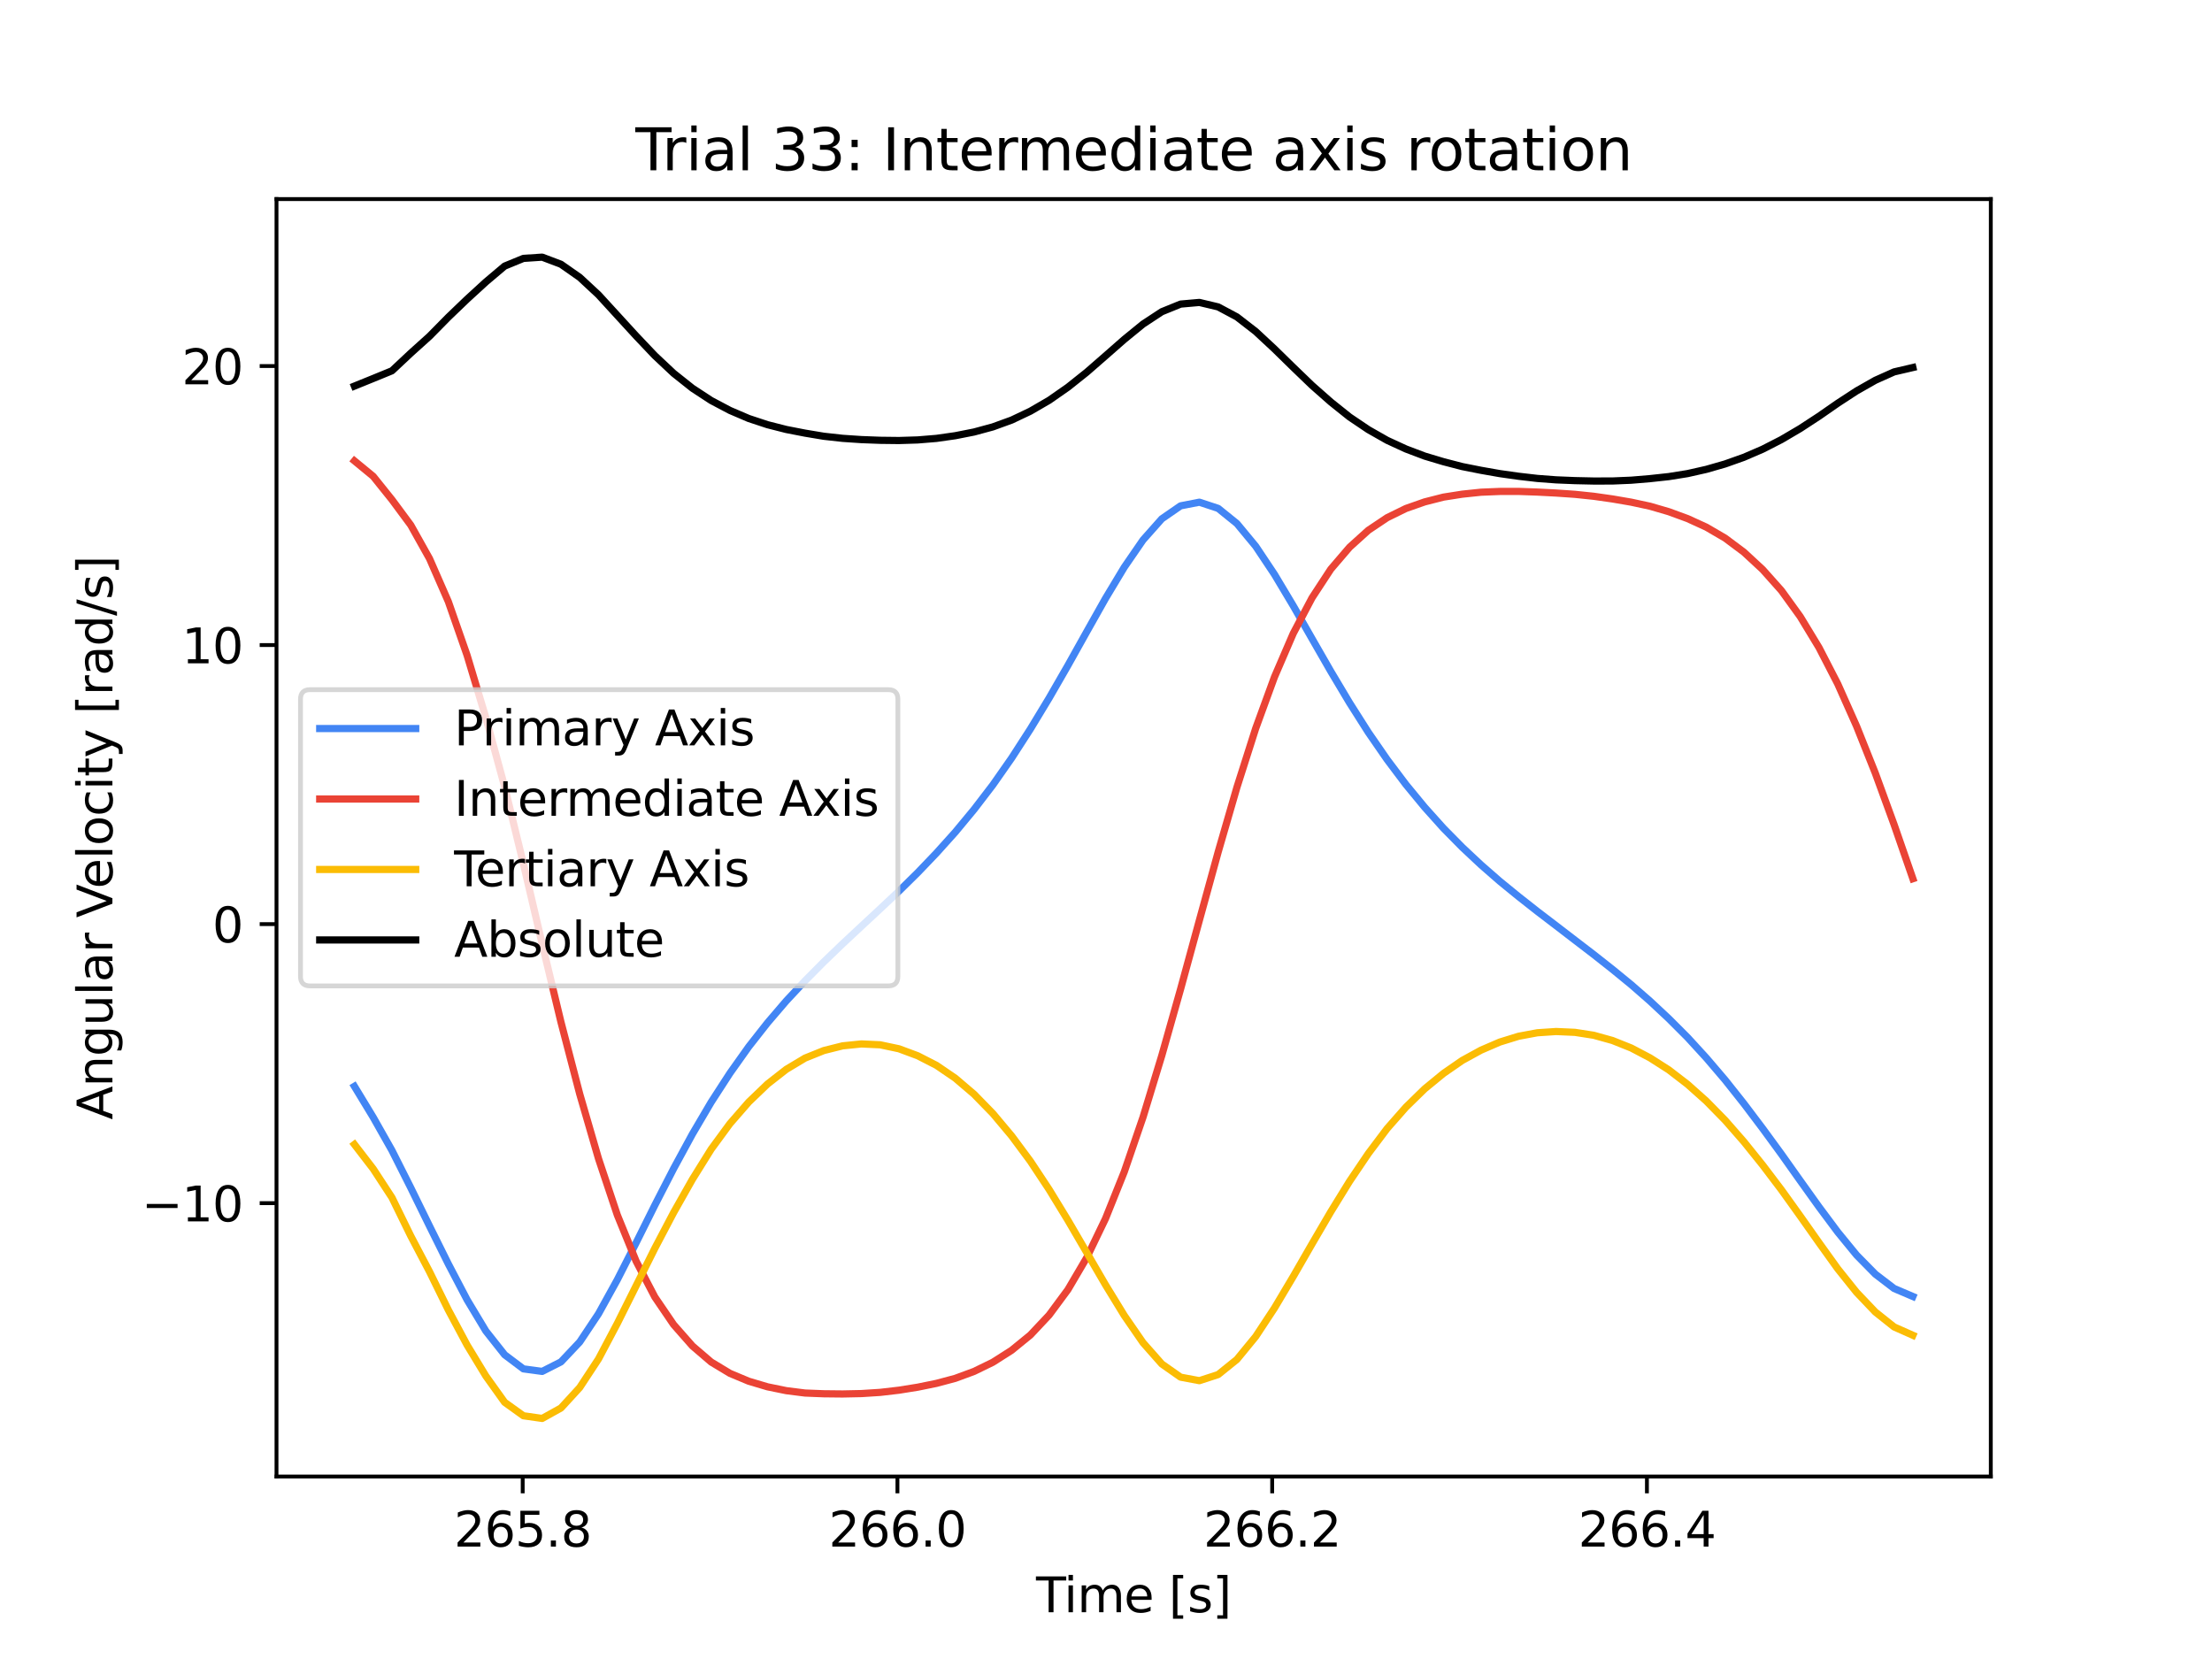 <?xml version="1.0" encoding="utf-8" standalone="no"?>
<!DOCTYPE svg PUBLIC "-//W3C//DTD SVG 1.1//EN"
  "http://www.w3.org/Graphics/SVG/1.1/DTD/svg11.dtd">
<svg xmlns:xlink="http://www.w3.org/1999/xlink" width="460.8pt" height="345.6pt" viewBox="0 0 460.8 345.6" xmlns="http://www.w3.org/2000/svg" version="1.1">
 <defs>
  <style type="text/css">*{stroke-linejoin: round; stroke-linecap: butt}</style>
 </defs>
 <g id="figure_1">
  <g id="patch_1">
   <path d="M 0 345.6 
L 460.8 345.6 
L 460.8 0 
L 0 0 
z
" style="fill: #ffffff"/>
  </g>
  <g id="axes_1">
   <g id="patch_2">
    <path d="M 57.6 307.584 
L 414.72 307.584 
L 414.72 41.472 
L 57.6 41.472 
z
" style="fill: #ffffff"/>
   </g>
   <g id="matplotlib.axis_1">
    <g id="xtick_1">
     <g id="line2d_1">
      <defs>
       <path id="m1a821080ef" d="M 0 0 
L 0 3.5 
" style="stroke: #000000; stroke-width: 0.8"/>
      </defs>
      <g>
       <use xlink:href="#m1a821080ef" x="108.886" y="307.584" style="stroke: #000000; stroke-width: 0.8"/>
      </g>
     </g>
     <g id="text_1">
      <!-- 265.8 -->
      <g transform="translate(94.572 322.182) scale(0.1 -0.1)">
       <defs>
        <path id="DejaVuSans-32" d="M 1228 531 
L 3431 531 
L 3431 0 
L 469 0 
L 469 531 
Q 828 903 1448 1529 
Q 2069 2156 2228 2338 
Q 2531 2678 2651 2914 
Q 2772 3150 2772 3378 
Q 2772 3750 2511 3984 
Q 2250 4219 1831 4219 
Q 1534 4219 1204 4116 
Q 875 4013 500 3803 
L 500 4441 
Q 881 4594 1212 4672 
Q 1544 4750 1819 4750 
Q 2544 4750 2975 4387 
Q 3406 4025 3406 3419 
Q 3406 3131 3298 2873 
Q 3191 2616 2906 2266 
Q 2828 2175 2409 1742 
Q 1991 1309 1228 531 
z
" transform="scale(0.016)"/>
        <path id="DejaVuSans-36" d="M 2113 2584 
Q 1688 2584 1439 2293 
Q 1191 2003 1191 1497 
Q 1191 994 1439 701 
Q 1688 409 2113 409 
Q 2538 409 2786 701 
Q 3034 994 3034 1497 
Q 3034 2003 2786 2293 
Q 2538 2584 2113 2584 
z
M 3366 4563 
L 3366 3988 
Q 3128 4100 2886 4159 
Q 2644 4219 2406 4219 
Q 1781 4219 1451 3797 
Q 1122 3375 1075 2522 
Q 1259 2794 1537 2939 
Q 1816 3084 2150 3084 
Q 2853 3084 3261 2657 
Q 3669 2231 3669 1497 
Q 3669 778 3244 343 
Q 2819 -91 2113 -91 
Q 1303 -91 875 529 
Q 447 1150 447 2328 
Q 447 3434 972 4092 
Q 1497 4750 2381 4750 
Q 2619 4750 2861 4703 
Q 3103 4656 3366 4563 
z
" transform="scale(0.016)"/>
        <path id="DejaVuSans-35" d="M 691 4666 
L 3169 4666 
L 3169 4134 
L 1269 4134 
L 1269 2991 
Q 1406 3038 1543 3061 
Q 1681 3084 1819 3084 
Q 2600 3084 3056 2656 
Q 3513 2228 3513 1497 
Q 3513 744 3044 326 
Q 2575 -91 1722 -91 
Q 1428 -91 1123 -41 
Q 819 9 494 109 
L 494 744 
Q 775 591 1075 516 
Q 1375 441 1709 441 
Q 2250 441 2565 725 
Q 2881 1009 2881 1497 
Q 2881 1984 2565 2268 
Q 2250 2553 1709 2553 
Q 1456 2553 1204 2497 
Q 953 2441 691 2322 
L 691 4666 
z
" transform="scale(0.016)"/>
        <path id="DejaVuSans-2e" d="M 684 794 
L 1344 794 
L 1344 0 
L 684 0 
L 684 794 
z
" transform="scale(0.016)"/>
        <path id="DejaVuSans-38" d="M 2034 2216 
Q 1584 2216 1326 1975 
Q 1069 1734 1069 1313 
Q 1069 891 1326 650 
Q 1584 409 2034 409 
Q 2484 409 2743 651 
Q 3003 894 3003 1313 
Q 3003 1734 2745 1975 
Q 2488 2216 2034 2216 
z
M 1403 2484 
Q 997 2584 770 2862 
Q 544 3141 544 3541 
Q 544 4100 942 4425 
Q 1341 4750 2034 4750 
Q 2731 4750 3128 4425 
Q 3525 4100 3525 3541 
Q 3525 3141 3298 2862 
Q 3072 2584 2669 2484 
Q 3125 2378 3379 2068 
Q 3634 1759 3634 1313 
Q 3634 634 3220 271 
Q 2806 -91 2034 -91 
Q 1263 -91 848 271 
Q 434 634 434 1313 
Q 434 1759 690 2068 
Q 947 2378 1403 2484 
z
M 1172 3481 
Q 1172 3119 1398 2916 
Q 1625 2713 2034 2713 
Q 2441 2713 2670 2916 
Q 2900 3119 2900 3481 
Q 2900 3844 2670 4047 
Q 2441 4250 2034 4250 
Q 1625 4250 1398 4047 
Q 1172 3844 1172 3481 
z
" transform="scale(0.016)"/>
       </defs>
       <use xlink:href="#DejaVuSans-32"/>
       <use xlink:href="#DejaVuSans-36" x="63.623"/>
       <use xlink:href="#DejaVuSans-35" x="127.246"/>
       <use xlink:href="#DejaVuSans-2e" x="190.869"/>
       <use xlink:href="#DejaVuSans-38" x="222.656"/>
      </g>
     </g>
    </g>
    <g id="xtick_2">
     <g id="line2d_2">
      <g>
       <use xlink:href="#m1a821080ef" x="186.952" y="307.584" style="stroke: #000000; stroke-width: 0.8"/>
      </g>
     </g>
     <g id="text_2">
      <!-- 266.0 -->
      <g transform="translate(172.638 322.182) scale(0.1 -0.1)">
       <defs>
        <path id="DejaVuSans-30" d="M 2034 4250 
Q 1547 4250 1301 3770 
Q 1056 3291 1056 2328 
Q 1056 1369 1301 889 
Q 1547 409 2034 409 
Q 2525 409 2770 889 
Q 3016 1369 3016 2328 
Q 3016 3291 2770 3770 
Q 2525 4250 2034 4250 
z
M 2034 4750 
Q 2819 4750 3233 4129 
Q 3647 3509 3647 2328 
Q 3647 1150 3233 529 
Q 2819 -91 2034 -91 
Q 1250 -91 836 529 
Q 422 1150 422 2328 
Q 422 3509 836 4129 
Q 1250 4750 2034 4750 
z
" transform="scale(0.016)"/>
       </defs>
       <use xlink:href="#DejaVuSans-32"/>
       <use xlink:href="#DejaVuSans-36" x="63.623"/>
       <use xlink:href="#DejaVuSans-36" x="127.246"/>
       <use xlink:href="#DejaVuSans-2e" x="190.869"/>
       <use xlink:href="#DejaVuSans-30" x="222.656"/>
      </g>
     </g>
    </g>
    <g id="xtick_3">
     <g id="line2d_3">
      <g>
       <use xlink:href="#m1a821080ef" x="265.018" y="307.584" style="stroke: #000000; stroke-width: 0.8"/>
      </g>
     </g>
     <g id="text_3">
      <!-- 266.2 -->
      <g transform="translate(250.704 322.182) scale(0.1 -0.1)">
       <use xlink:href="#DejaVuSans-32"/>
       <use xlink:href="#DejaVuSans-36" x="63.623"/>
       <use xlink:href="#DejaVuSans-36" x="127.246"/>
       <use xlink:href="#DejaVuSans-2e" x="190.869"/>
       <use xlink:href="#DejaVuSans-32" x="222.656"/>
      </g>
     </g>
    </g>
    <g id="xtick_4">
     <g id="line2d_4">
      <g>
       <use xlink:href="#m1a821080ef" x="343.084" y="307.584" style="stroke: #000000; stroke-width: 0.8"/>
      </g>
     </g>
     <g id="text_4">
      <!-- 266.4 -->
      <g transform="translate(328.77 322.182) scale(0.1 -0.1)">
       <defs>
        <path id="DejaVuSans-34" d="M 2419 4116 
L 825 1625 
L 2419 1625 
L 2419 4116 
z
M 2253 4666 
L 3047 4666 
L 3047 1625 
L 3713 1625 
L 3713 1100 
L 3047 1100 
L 3047 0 
L 2419 0 
L 2419 1100 
L 313 1100 
L 313 1709 
L 2253 4666 
z
" transform="scale(0.016)"/>
       </defs>
       <use xlink:href="#DejaVuSans-32"/>
       <use xlink:href="#DejaVuSans-36" x="63.623"/>
       <use xlink:href="#DejaVuSans-36" x="127.246"/>
       <use xlink:href="#DejaVuSans-2e" x="190.869"/>
       <use xlink:href="#DejaVuSans-34" x="222.656"/>
      </g>
     </g>
    </g>
    <g id="text_5">
     <!-- Time [s] -->
     <g transform="translate(215.831 335.861) scale(0.1 -0.1)">
      <defs>
       <path id="DejaVuSans-54" d="M -19 4666 
L 3928 4666 
L 3928 4134 
L 2272 4134 
L 2272 0 
L 1638 0 
L 1638 4134 
L -19 4134 
L -19 4666 
z
" transform="scale(0.016)"/>
       <path id="DejaVuSans-69" d="M 603 3500 
L 1178 3500 
L 1178 0 
L 603 0 
L 603 3500 
z
M 603 4863 
L 1178 4863 
L 1178 4134 
L 603 4134 
L 603 4863 
z
" transform="scale(0.016)"/>
       <path id="DejaVuSans-6d" d="M 3328 2828 
Q 3544 3216 3844 3400 
Q 4144 3584 4550 3584 
Q 5097 3584 5394 3201 
Q 5691 2819 5691 2113 
L 5691 0 
L 5113 0 
L 5113 2094 
Q 5113 2597 4934 2840 
Q 4756 3084 4391 3084 
Q 3944 3084 3684 2787 
Q 3425 2491 3425 1978 
L 3425 0 
L 2847 0 
L 2847 2094 
Q 2847 2600 2669 2842 
Q 2491 3084 2119 3084 
Q 1678 3084 1418 2786 
Q 1159 2488 1159 1978 
L 1159 0 
L 581 0 
L 581 3500 
L 1159 3500 
L 1159 2956 
Q 1356 3278 1631 3431 
Q 1906 3584 2284 3584 
Q 2666 3584 2933 3390 
Q 3200 3197 3328 2828 
z
" transform="scale(0.016)"/>
       <path id="DejaVuSans-65" d="M 3597 1894 
L 3597 1613 
L 953 1613 
Q 991 1019 1311 708 
Q 1631 397 2203 397 
Q 2534 397 2845 478 
Q 3156 559 3463 722 
L 3463 178 
Q 3153 47 2828 -22 
Q 2503 -91 2169 -91 
Q 1331 -91 842 396 
Q 353 884 353 1716 
Q 353 2575 817 3079 
Q 1281 3584 2069 3584 
Q 2775 3584 3186 3129 
Q 3597 2675 3597 1894 
z
M 3022 2063 
Q 3016 2534 2758 2815 
Q 2500 3097 2075 3097 
Q 1594 3097 1305 2825 
Q 1016 2553 972 2059 
L 3022 2063 
z
" transform="scale(0.016)"/>
       <path id="DejaVuSans-20" transform="scale(0.016)"/>
       <path id="DejaVuSans-5b" d="M 550 4863 
L 1875 4863 
L 1875 4416 
L 1125 4416 
L 1125 -397 
L 1875 -397 
L 1875 -844 
L 550 -844 
L 550 4863 
z
" transform="scale(0.016)"/>
       <path id="DejaVuSans-73" d="M 2834 3397 
L 2834 2853 
Q 2591 2978 2328 3040 
Q 2066 3103 1784 3103 
Q 1356 3103 1142 2972 
Q 928 2841 928 2578 
Q 928 2378 1081 2264 
Q 1234 2150 1697 2047 
L 1894 2003 
Q 2506 1872 2764 1633 
Q 3022 1394 3022 966 
Q 3022 478 2636 193 
Q 2250 -91 1575 -91 
Q 1294 -91 989 -36 
Q 684 19 347 128 
L 347 722 
Q 666 556 975 473 
Q 1284 391 1588 391 
Q 1994 391 2212 530 
Q 2431 669 2431 922 
Q 2431 1156 2273 1281 
Q 2116 1406 1581 1522 
L 1381 1569 
Q 847 1681 609 1914 
Q 372 2147 372 2553 
Q 372 3047 722 3315 
Q 1072 3584 1716 3584 
Q 2034 3584 2315 3537 
Q 2597 3491 2834 3397 
z
" transform="scale(0.016)"/>
       <path id="DejaVuSans-5d" d="M 1947 4863 
L 1947 -844 
L 622 -844 
L 622 -397 
L 1369 -397 
L 1369 4416 
L 622 4416 
L 622 4863 
L 1947 4863 
z
" transform="scale(0.016)"/>
      </defs>
      <use xlink:href="#DejaVuSans-54"/>
      <use xlink:href="#DejaVuSans-69" x="57.959"/>
      <use xlink:href="#DejaVuSans-6d" x="85.742"/>
      <use xlink:href="#DejaVuSans-65" x="183.154"/>
      <use xlink:href="#DejaVuSans-20" x="244.678"/>
      <use xlink:href="#DejaVuSans-5b" x="276.465"/>
      <use xlink:href="#DejaVuSans-73" x="315.479"/>
      <use xlink:href="#DejaVuSans-5d" x="367.578"/>
     </g>
    </g>
   </g>
   <g id="matplotlib.axis_2">
    <g id="ytick_1">
     <g id="line2d_5">
      <defs>
       <path id="m3a9fde9c0a" d="M 0 0 
L -3.5 0 
" style="stroke: #000000; stroke-width: 0.8"/>
      </defs>
      <g>
       <use xlink:href="#m3a9fde9c0a" x="57.6" y="250.638" style="stroke: #000000; stroke-width: 0.8"/>
      </g>
     </g>
     <g id="text_6">
      <!-- −10 -->
      <g transform="translate(29.495 254.437) scale(0.1 -0.1)">
       <defs>
        <path id="DejaVuSans-2212" d="M 678 2272 
L 4684 2272 
L 4684 1741 
L 678 1741 
L 678 2272 
z
" transform="scale(0.016)"/>
        <path id="DejaVuSans-31" d="M 794 531 
L 1825 531 
L 1825 4091 
L 703 3866 
L 703 4441 
L 1819 4666 
L 2450 4666 
L 2450 531 
L 3481 531 
L 3481 0 
L 794 0 
L 794 531 
z
" transform="scale(0.016)"/>
       </defs>
       <use xlink:href="#DejaVuSans-2212"/>
       <use xlink:href="#DejaVuSans-31" x="83.789"/>
       <use xlink:href="#DejaVuSans-30" x="147.412"/>
      </g>
     </g>
    </g>
    <g id="ytick_2">
     <g id="line2d_6">
      <g>
       <use xlink:href="#m3a9fde9c0a" x="57.6" y="192.509" style="stroke: #000000; stroke-width: 0.8"/>
      </g>
     </g>
     <g id="text_7">
      <!-- 0 -->
      <g transform="translate(44.237 196.308) scale(0.1 -0.1)">
       <use xlink:href="#DejaVuSans-30"/>
      </g>
     </g>
    </g>
    <g id="ytick_3">
     <g id="line2d_7">
      <g>
       <use xlink:href="#m3a9fde9c0a" x="57.6" y="134.38" style="stroke: #000000; stroke-width: 0.8"/>
      </g>
     </g>
     <g id="text_8">
      <!-- 10 -->
      <g transform="translate(37.875 138.179) scale(0.1 -0.1)">
       <use xlink:href="#DejaVuSans-31"/>
       <use xlink:href="#DejaVuSans-30" x="63.623"/>
      </g>
     </g>
    </g>
    <g id="ytick_4">
     <g id="line2d_8">
      <g>
       <use xlink:href="#m3a9fde9c0a" x="57.6" y="76.25" style="stroke: #000000; stroke-width: 0.8"/>
      </g>
     </g>
     <g id="text_9">
      <!-- 20 -->
      <g transform="translate(37.875 80.05) scale(0.1 -0.1)">
       <use xlink:href="#DejaVuSans-32"/>
       <use xlink:href="#DejaVuSans-30" x="63.623"/>
      </g>
     </g>
    </g>
    <g id="text_10">
     <!-- Angular Velocity [rad/s] -->
     <g transform="translate(23.416 233.247) rotate(-90) scale(0.1 -0.1)">
      <defs>
       <path id="DejaVuSans-41" d="M 2188 4044 
L 1331 1722 
L 3047 1722 
L 2188 4044 
z
M 1831 4666 
L 2547 4666 
L 4325 0 
L 3669 0 
L 3244 1197 
L 1141 1197 
L 716 0 
L 50 0 
L 1831 4666 
z
" transform="scale(0.016)"/>
       <path id="DejaVuSans-6e" d="M 3513 2113 
L 3513 0 
L 2938 0 
L 2938 2094 
Q 2938 2591 2744 2837 
Q 2550 3084 2163 3084 
Q 1697 3084 1428 2787 
Q 1159 2491 1159 1978 
L 1159 0 
L 581 0 
L 581 3500 
L 1159 3500 
L 1159 2956 
Q 1366 3272 1645 3428 
Q 1925 3584 2291 3584 
Q 2894 3584 3203 3211 
Q 3513 2838 3513 2113 
z
" transform="scale(0.016)"/>
       <path id="DejaVuSans-67" d="M 2906 1791 
Q 2906 2416 2648 2759 
Q 2391 3103 1925 3103 
Q 1463 3103 1205 2759 
Q 947 2416 947 1791 
Q 947 1169 1205 825 
Q 1463 481 1925 481 
Q 2391 481 2648 825 
Q 2906 1169 2906 1791 
z
M 3481 434 
Q 3481 -459 3084 -895 
Q 2688 -1331 1869 -1331 
Q 1566 -1331 1297 -1286 
Q 1028 -1241 775 -1147 
L 775 -588 
Q 1028 -725 1275 -790 
Q 1522 -856 1778 -856 
Q 2344 -856 2625 -561 
Q 2906 -266 2906 331 
L 2906 616 
Q 2728 306 2450 153 
Q 2172 0 1784 0 
Q 1141 0 747 490 
Q 353 981 353 1791 
Q 353 2603 747 3093 
Q 1141 3584 1784 3584 
Q 2172 3584 2450 3431 
Q 2728 3278 2906 2969 
L 2906 3500 
L 3481 3500 
L 3481 434 
z
" transform="scale(0.016)"/>
       <path id="DejaVuSans-75" d="M 544 1381 
L 544 3500 
L 1119 3500 
L 1119 1403 
Q 1119 906 1312 657 
Q 1506 409 1894 409 
Q 2359 409 2629 706 
Q 2900 1003 2900 1516 
L 2900 3500 
L 3475 3500 
L 3475 0 
L 2900 0 
L 2900 538 
Q 2691 219 2414 64 
Q 2138 -91 1772 -91 
Q 1169 -91 856 284 
Q 544 659 544 1381 
z
M 1991 3584 
L 1991 3584 
z
" transform="scale(0.016)"/>
       <path id="DejaVuSans-6c" d="M 603 4863 
L 1178 4863 
L 1178 0 
L 603 0 
L 603 4863 
z
" transform="scale(0.016)"/>
       <path id="DejaVuSans-61" d="M 2194 1759 
Q 1497 1759 1228 1600 
Q 959 1441 959 1056 
Q 959 750 1161 570 
Q 1363 391 1709 391 
Q 2188 391 2477 730 
Q 2766 1069 2766 1631 
L 2766 1759 
L 2194 1759 
z
M 3341 1997 
L 3341 0 
L 2766 0 
L 2766 531 
Q 2569 213 2275 61 
Q 1981 -91 1556 -91 
Q 1019 -91 701 211 
Q 384 513 384 1019 
Q 384 1609 779 1909 
Q 1175 2209 1959 2209 
L 2766 2209 
L 2766 2266 
Q 2766 2663 2505 2880 
Q 2244 3097 1772 3097 
Q 1472 3097 1187 3025 
Q 903 2953 641 2809 
L 641 3341 
Q 956 3463 1253 3523 
Q 1550 3584 1831 3584 
Q 2591 3584 2966 3190 
Q 3341 2797 3341 1997 
z
" transform="scale(0.016)"/>
       <path id="DejaVuSans-72" d="M 2631 2963 
Q 2534 3019 2420 3045 
Q 2306 3072 2169 3072 
Q 1681 3072 1420 2755 
Q 1159 2438 1159 1844 
L 1159 0 
L 581 0 
L 581 3500 
L 1159 3500 
L 1159 2956 
Q 1341 3275 1631 3429 
Q 1922 3584 2338 3584 
Q 2397 3584 2469 3576 
Q 2541 3569 2628 3553 
L 2631 2963 
z
" transform="scale(0.016)"/>
       <path id="DejaVuSans-56" d="M 1831 0 
L 50 4666 
L 709 4666 
L 2188 738 
L 3669 4666 
L 4325 4666 
L 2547 0 
L 1831 0 
z
" transform="scale(0.016)"/>
       <path id="DejaVuSans-6f" d="M 1959 3097 
Q 1497 3097 1228 2736 
Q 959 2375 959 1747 
Q 959 1119 1226 758 
Q 1494 397 1959 397 
Q 2419 397 2687 759 
Q 2956 1122 2956 1747 
Q 2956 2369 2687 2733 
Q 2419 3097 1959 3097 
z
M 1959 3584 
Q 2709 3584 3137 3096 
Q 3566 2609 3566 1747 
Q 3566 888 3137 398 
Q 2709 -91 1959 -91 
Q 1206 -91 779 398 
Q 353 888 353 1747 
Q 353 2609 779 3096 
Q 1206 3584 1959 3584 
z
" transform="scale(0.016)"/>
       <path id="DejaVuSans-63" d="M 3122 3366 
L 3122 2828 
Q 2878 2963 2633 3030 
Q 2388 3097 2138 3097 
Q 1578 3097 1268 2742 
Q 959 2388 959 1747 
Q 959 1106 1268 751 
Q 1578 397 2138 397 
Q 2388 397 2633 464 
Q 2878 531 3122 666 
L 3122 134 
Q 2881 22 2623 -34 
Q 2366 -91 2075 -91 
Q 1284 -91 818 406 
Q 353 903 353 1747 
Q 353 2603 823 3093 
Q 1294 3584 2113 3584 
Q 2378 3584 2631 3529 
Q 2884 3475 3122 3366 
z
" transform="scale(0.016)"/>
       <path id="DejaVuSans-74" d="M 1172 4494 
L 1172 3500 
L 2356 3500 
L 2356 3053 
L 1172 3053 
L 1172 1153 
Q 1172 725 1289 603 
Q 1406 481 1766 481 
L 2356 481 
L 2356 0 
L 1766 0 
Q 1100 0 847 248 
Q 594 497 594 1153 
L 594 3053 
L 172 3053 
L 172 3500 
L 594 3500 
L 594 4494 
L 1172 4494 
z
" transform="scale(0.016)"/>
       <path id="DejaVuSans-79" d="M 2059 -325 
Q 1816 -950 1584 -1140 
Q 1353 -1331 966 -1331 
L 506 -1331 
L 506 -850 
L 844 -850 
Q 1081 -850 1212 -737 
Q 1344 -625 1503 -206 
L 1606 56 
L 191 3500 
L 800 3500 
L 1894 763 
L 2988 3500 
L 3597 3500 
L 2059 -325 
z
" transform="scale(0.016)"/>
       <path id="DejaVuSans-64" d="M 2906 2969 
L 2906 4863 
L 3481 4863 
L 3481 0 
L 2906 0 
L 2906 525 
Q 2725 213 2448 61 
Q 2172 -91 1784 -91 
Q 1150 -91 751 415 
Q 353 922 353 1747 
Q 353 2572 751 3078 
Q 1150 3584 1784 3584 
Q 2172 3584 2448 3432 
Q 2725 3281 2906 2969 
z
M 947 1747 
Q 947 1113 1208 752 
Q 1469 391 1925 391 
Q 2381 391 2643 752 
Q 2906 1113 2906 1747 
Q 2906 2381 2643 2742 
Q 2381 3103 1925 3103 
Q 1469 3103 1208 2742 
Q 947 2381 947 1747 
z
" transform="scale(0.016)"/>
       <path id="DejaVuSans-2f" d="M 1625 4666 
L 2156 4666 
L 531 -594 
L 0 -594 
L 1625 4666 
z
" transform="scale(0.016)"/>
      </defs>
      <use xlink:href="#DejaVuSans-41"/>
      <use xlink:href="#DejaVuSans-6e" x="68.408"/>
      <use xlink:href="#DejaVuSans-67" x="131.787"/>
      <use xlink:href="#DejaVuSans-75" x="195.264"/>
      <use xlink:href="#DejaVuSans-6c" x="258.643"/>
      <use xlink:href="#DejaVuSans-61" x="286.426"/>
      <use xlink:href="#DejaVuSans-72" x="347.705"/>
      <use xlink:href="#DejaVuSans-20" x="388.818"/>
      <use xlink:href="#DejaVuSans-56" x="420.605"/>
      <use xlink:href="#DejaVuSans-65" x="481.264"/>
      <use xlink:href="#DejaVuSans-6c" x="542.787"/>
      <use xlink:href="#DejaVuSans-6f" x="570.57"/>
      <use xlink:href="#DejaVuSans-63" x="631.752"/>
      <use xlink:href="#DejaVuSans-69" x="686.732"/>
      <use xlink:href="#DejaVuSans-74" x="714.516"/>
      <use xlink:href="#DejaVuSans-79" x="753.725"/>
      <use xlink:href="#DejaVuSans-20" x="812.904"/>
      <use xlink:href="#DejaVuSans-5b" x="844.691"/>
      <use xlink:href="#DejaVuSans-72" x="883.705"/>
      <use xlink:href="#DejaVuSans-61" x="924.818"/>
      <use xlink:href="#DejaVuSans-64" x="986.098"/>
      <use xlink:href="#DejaVuSans-2f" x="1049.574"/>
      <use xlink:href="#DejaVuSans-73" x="1083.266"/>
      <use xlink:href="#DejaVuSans-5d" x="1135.365"/>
     </g>
    </g>
   </g>
   <g id="line2d_9">
    <path d="M 73.833 226.305 
L 77.744 232.751 
L 81.656 239.669 
L 85.567 247.431 
L 89.479 255.417 
L 93.39 263.296 
L 97.302 270.766 
L 101.213 277.27 
L 105.125 282.217 
L 109.036 285.161 
L 112.948 285.69 
L 116.859 283.704 
L 120.771 279.556 
L 124.682 273.683 
L 128.594 266.602 
L 132.505 258.911 
L 136.416 251.058 
L 140.328 243.448 
L 144.24 236.249 
L 148.151 229.6 
L 152.063 223.558 
L 155.974 218.054 
L 159.886 213.075 
L 163.797 208.508 
L 167.709 204.319 
L 171.62 200.375 
L 175.532 196.614 
L 179.443 192.962 
L 183.355 189.329 
L 187.266 185.644 
L 191.178 181.789 
L 195.089 177.699 
L 199.001 173.347 
L 202.912 168.627 
L 206.824 163.521 
L 210.735 157.931 
L 214.647 151.869 
L 218.558 145.407 
L 222.47 138.613 
L 226.381 131.616 
L 230.293 124.671 
L 234.204 118.171 
L 238.116 112.485 
L 242.027 108.078 
L 245.939 105.376 
L 249.85 104.615 
L 253.762 105.903 
L 257.673 109.065 
L 261.585 113.79 
L 265.496 119.653 
L 269.408 126.197 
L 273.319 133.048 
L 277.231 139.857 
L 281.142 146.411 
L 285.054 152.57 
L 288.965 158.231 
L 292.877 163.427 
L 296.788 168.173 
L 300.7 172.533 
L 304.611 176.502 
L 308.523 180.167 
L 312.434 183.582 
L 316.346 186.772 
L 320.257 189.851 
L 324.169 192.839 
L 328.08 195.844 
L 331.992 198.843 
L 335.903 201.928 
L 339.815 205.13 
L 343.726 208.544 
L 347.638 212.201 
L 351.549 216.116 
L 355.461 220.39 
L 359.372 224.973 
L 363.284 229.901 
L 367.195 235.081 
L 371.107 240.434 
L 375.018 245.948 
L 378.93 251.416 
L 382.841 256.662 
L 386.753 261.444 
L 390.664 265.422 
L 394.576 268.417 
L 398.487 270.082 
" clip-path="url(#pf789043f60)" style="fill: none; stroke: #4285f4; stroke-width: 1.5; stroke-linecap: square"/>
   </g>
   <g id="line2d_10">
    <path d="M 73.833 96.006 
L 77.744 99.227 
L 81.656 104.098 
L 85.567 109.384 
L 89.479 116.374 
L 93.39 125.311 
L 97.302 136.511 
L 101.213 149.522 
L 105.125 163.885 
L 109.036 179.944 
L 112.948 196.651 
L 116.859 212.918 
L 120.771 227.915 
L 124.682 241.381 
L 128.594 253.097 
L 132.505 262.705 
L 136.416 270.195 
L 140.328 275.94 
L 144.24 280.384 
L 148.151 283.737 
L 152.063 286.097 
L 155.974 287.734 
L 159.886 288.898 
L 163.797 289.699 
L 167.709 290.194 
L 171.62 290.347 
L 175.532 290.388 
L 179.443 290.307 
L 183.355 290.058 
L 187.266 289.602 
L 191.178 288.977 
L 195.089 288.179 
L 199.001 287.134 
L 202.912 285.692 
L 206.824 283.785 
L 210.735 281.294 
L 214.647 278.105 
L 218.558 273.942 
L 222.47 268.653 
L 226.381 261.997 
L 230.293 253.866 
L 234.204 244.116 
L 238.116 232.715 
L 242.027 219.874 
L 245.939 206.039 
L 249.85 191.724 
L 253.762 177.502 
L 257.673 164.013 
L 261.585 151.737 
L 265.496 141.027 
L 269.408 131.952 
L 273.319 124.542 
L 277.231 118.566 
L 281.142 113.999 
L 285.054 110.463 
L 288.965 107.844 
L 292.877 105.926 
L 296.788 104.554 
L 300.7 103.558 
L 304.611 102.945 
L 308.523 102.535 
L 312.434 102.375 
L 316.346 102.369 
L 320.257 102.506 
L 324.169 102.707 
L 328.08 102.976 
L 331.992 103.383 
L 335.903 103.939 
L 339.815 104.611 
L 343.726 105.454 
L 347.638 106.596 
L 351.549 108.031 
L 355.461 109.818 
L 359.372 112.1 
L 363.284 115.022 
L 367.195 118.645 
L 371.107 123.034 
L 375.018 128.446 
L 378.93 134.899 
L 382.841 142.482 
L 386.753 151.266 
L 390.664 161.069 
L 394.576 171.781 
L 398.487 183.05 
" clip-path="url(#pf789043f60)" style="fill: none; stroke: #ea4335; stroke-width: 1.5; stroke-linecap: square"/>
   </g>
   <g id="line2d_11">
    <path d="M 73.833 238.405 
L 77.744 243.488 
L 81.656 249.486 
L 85.567 257.474 
L 89.479 264.916 
L 93.39 272.875 
L 97.302 280.193 
L 101.213 286.646 
L 105.125 292.12 
L 109.036 294.929 
L 112.948 295.488 
L 116.859 293.314 
L 120.771 289.045 
L 124.682 283.097 
L 128.594 275.7 
L 132.505 267.872 
L 136.416 260.037 
L 140.328 252.6 
L 144.24 245.679 
L 148.151 239.4 
L 152.063 234.071 
L 155.974 229.578 
L 159.886 225.823 
L 163.797 222.766 
L 167.709 220.421 
L 171.62 218.848 
L 175.532 217.869 
L 179.443 217.471 
L 183.355 217.65 
L 187.266 218.479 
L 191.178 219.934 
L 195.089 221.937 
L 199.001 224.607 
L 202.912 227.944 
L 206.824 231.956 
L 210.735 236.618 
L 214.647 241.893 
L 218.558 247.803 
L 222.47 254.211 
L 226.381 260.919 
L 230.293 267.645 
L 234.204 274.037 
L 238.116 279.711 
L 242.027 284.14 
L 245.939 286.888 
L 249.85 287.62 
L 253.762 286.349 
L 257.673 283.196 
L 261.585 278.428 
L 265.496 272.492 
L 269.408 265.913 
L 273.319 259.126 
L 277.231 252.433 
L 281.142 246.089 
L 285.054 240.295 
L 288.965 235.099 
L 292.877 230.647 
L 296.788 226.826 
L 300.7 223.618 
L 304.611 220.912 
L 308.523 218.769 
L 312.434 217.08 
L 316.346 215.873 
L 320.257 215.144 
L 324.169 214.883 
L 328.08 215.056 
L 331.992 215.664 
L 335.903 216.753 
L 339.815 218.316 
L 343.726 220.371 
L 347.638 222.872 
L 351.549 225.884 
L 355.461 229.375 
L 359.372 233.366 
L 363.284 237.838 
L 367.195 242.707 
L 371.107 247.868 
L 375.018 253.323 
L 378.93 258.869 
L 382.841 264.316 
L 386.753 269.203 
L 390.664 273.311 
L 394.576 276.424 
L 398.487 278.163 
" clip-path="url(#pf789043f60)" style="fill: none; stroke: #fbbc04; stroke-width: 1.5; stroke-linecap: square"/>
   </g>
   <g id="line2d_12">
    <path d="M 73.833 80.431 
L 77.744 78.844 
L 81.656 77.24 
L 85.567 73.569 
L 89.479 70.048 
L 93.39 66.076 
L 97.302 62.322 
L 101.213 58.74 
L 105.125 55.435 
L 109.036 53.829 
L 112.948 53.568 
L 116.859 55.05 
L 120.771 57.787 
L 124.682 61.421 
L 128.594 65.696 
L 132.505 69.968 
L 136.416 74.09 
L 140.328 77.764 
L 144.24 80.874 
L 148.151 83.435 
L 152.063 85.503 
L 155.974 87.178 
L 159.886 88.472 
L 163.797 89.468 
L 167.709 90.23 
L 171.62 90.882 
L 175.532 91.314 
L 179.443 91.575 
L 183.355 91.722 
L 187.266 91.768 
L 191.178 91.647 
L 195.089 91.325 
L 199.001 90.767 
L 202.912 89.995 
L 206.824 88.934 
L 210.735 87.513 
L 214.647 85.658 
L 218.558 83.388 
L 222.47 80.661 
L 226.381 77.546 
L 230.293 74.136 
L 234.204 70.704 
L 238.116 67.511 
L 242.027 64.94 
L 245.939 63.348 
L 249.85 63.002 
L 253.762 63.933 
L 257.673 66.022 
L 261.585 69.054 
L 265.496 72.694 
L 269.408 76.524 
L 273.319 80.29 
L 277.231 83.74 
L 281.142 86.869 
L 285.054 89.503 
L 288.965 91.727 
L 292.877 93.529 
L 296.788 95.01 
L 300.7 96.181 
L 304.611 97.196 
L 308.523 97.973 
L 312.434 98.661 
L 316.346 99.214 
L 320.257 99.666 
L 324.169 99.961 
L 328.08 100.121 
L 331.992 100.206 
L 335.903 100.199 
L 339.815 100.035 
L 343.726 99.708 
L 347.638 99.285 
L 351.549 98.659 
L 355.461 97.776 
L 359.372 96.651 
L 363.284 95.262 
L 367.195 93.574 
L 371.107 91.572 
L 375.018 89.271 
L 378.93 86.714 
L 382.841 83.998 
L 386.753 81.446 
L 390.664 79.223 
L 394.576 77.473 
L 398.487 76.562 
" clip-path="url(#pf789043f60)" style="fill: none; stroke: #000000; stroke-width: 1.5; stroke-linecap: square"/>
   </g>
   <g id="patch_3">
    <path d="M 57.6 307.584 
L 57.6 41.472 
" style="fill: none; stroke: #000000; stroke-width: 0.8; stroke-linejoin: miter; stroke-linecap: square"/>
   </g>
   <g id="patch_4">
    <path d="M 414.72 307.584 
L 414.72 41.472 
" style="fill: none; stroke: #000000; stroke-width: 0.8; stroke-linejoin: miter; stroke-linecap: square"/>
   </g>
   <g id="patch_5">
    <path d="M 57.6 307.584 
L 414.72 307.584 
" style="fill: none; stroke: #000000; stroke-width: 0.8; stroke-linejoin: miter; stroke-linecap: square"/>
   </g>
   <g id="patch_6">
    <path d="M 57.6 41.472 
L 414.72 41.472 
" style="fill: none; stroke: #000000; stroke-width: 0.8; stroke-linejoin: miter; stroke-linecap: square"/>
   </g>
   <g id="text_11">
    <!-- Trial 33: Intermediate axis rotation -->
    <g transform="translate(132.363 35.472) scale(0.12 -0.12)">
     <defs>
      <path id="DejaVuSans-33" d="M 2597 2516 
Q 3050 2419 3304 2112 
Q 3559 1806 3559 1356 
Q 3559 666 3084 287 
Q 2609 -91 1734 -91 
Q 1441 -91 1130 -33 
Q 819 25 488 141 
L 488 750 
Q 750 597 1062 519 
Q 1375 441 1716 441 
Q 2309 441 2620 675 
Q 2931 909 2931 1356 
Q 2931 1769 2642 2001 
Q 2353 2234 1838 2234 
L 1294 2234 
L 1294 2753 
L 1863 2753 
Q 2328 2753 2575 2939 
Q 2822 3125 2822 3475 
Q 2822 3834 2567 4026 
Q 2313 4219 1838 4219 
Q 1578 4219 1281 4162 
Q 984 4106 628 3988 
L 628 4550 
Q 988 4650 1302 4700 
Q 1616 4750 1894 4750 
Q 2613 4750 3031 4423 
Q 3450 4097 3450 3541 
Q 3450 3153 3228 2886 
Q 3006 2619 2597 2516 
z
" transform="scale(0.016)"/>
      <path id="DejaVuSans-3a" d="M 750 794 
L 1409 794 
L 1409 0 
L 750 0 
L 750 794 
z
M 750 3309 
L 1409 3309 
L 1409 2516 
L 750 2516 
L 750 3309 
z
" transform="scale(0.016)"/>
      <path id="DejaVuSans-49" d="M 628 4666 
L 1259 4666 
L 1259 0 
L 628 0 
L 628 4666 
z
" transform="scale(0.016)"/>
      <path id="DejaVuSans-78" d="M 3513 3500 
L 2247 1797 
L 3578 0 
L 2900 0 
L 1881 1375 
L 863 0 
L 184 0 
L 1544 1831 
L 300 3500 
L 978 3500 
L 1906 2253 
L 2834 3500 
L 3513 3500 
z
" transform="scale(0.016)"/>
     </defs>
     <use xlink:href="#DejaVuSans-54"/>
     <use xlink:href="#DejaVuSans-72" x="46.334"/>
     <use xlink:href="#DejaVuSans-69" x="87.447"/>
     <use xlink:href="#DejaVuSans-61" x="115.23"/>
     <use xlink:href="#DejaVuSans-6c" x="176.51"/>
     <use xlink:href="#DejaVuSans-20" x="204.293"/>
     <use xlink:href="#DejaVuSans-33" x="236.08"/>
     <use xlink:href="#DejaVuSans-33" x="299.703"/>
     <use xlink:href="#DejaVuSans-3a" x="363.326"/>
     <use xlink:href="#DejaVuSans-20" x="397.018"/>
     <use xlink:href="#DejaVuSans-49" x="428.805"/>
     <use xlink:href="#DejaVuSans-6e" x="458.297"/>
     <use xlink:href="#DejaVuSans-74" x="521.676"/>
     <use xlink:href="#DejaVuSans-65" x="560.885"/>
     <use xlink:href="#DejaVuSans-72" x="622.408"/>
     <use xlink:href="#DejaVuSans-6d" x="661.771"/>
     <use xlink:href="#DejaVuSans-65" x="759.184"/>
     <use xlink:href="#DejaVuSans-64" x="820.707"/>
     <use xlink:href="#DejaVuSans-69" x="884.184"/>
     <use xlink:href="#DejaVuSans-61" x="911.967"/>
     <use xlink:href="#DejaVuSans-74" x="973.246"/>
     <use xlink:href="#DejaVuSans-65" x="1012.455"/>
     <use xlink:href="#DejaVuSans-20" x="1073.979"/>
     <use xlink:href="#DejaVuSans-61" x="1105.766"/>
     <use xlink:href="#DejaVuSans-78" x="1167.045"/>
     <use xlink:href="#DejaVuSans-69" x="1226.225"/>
     <use xlink:href="#DejaVuSans-73" x="1254.008"/>
     <use xlink:href="#DejaVuSans-20" x="1306.107"/>
     <use xlink:href="#DejaVuSans-72" x="1337.895"/>
     <use xlink:href="#DejaVuSans-6f" x="1376.758"/>
     <use xlink:href="#DejaVuSans-74" x="1437.939"/>
     <use xlink:href="#DejaVuSans-61" x="1477.148"/>
     <use xlink:href="#DejaVuSans-74" x="1538.428"/>
     <use xlink:href="#DejaVuSans-69" x="1577.637"/>
     <use xlink:href="#DejaVuSans-6f" x="1605.42"/>
     <use xlink:href="#DejaVuSans-6e" x="1666.602"/>
    </g>
   </g>
   <g id="legend_1">
    <g id="patch_7">
     <path d="M 64.6 205.384 
L 185.044 205.384 
Q 187.044 205.384 187.044 203.384 
L 187.044 145.672 
Q 187.044 143.672 185.044 143.672 
L 64.6 143.672 
Q 62.6 143.672 62.6 145.672 
L 62.6 203.384 
Q 62.6 205.384 64.6 205.384 
z
" style="fill: #ffffff; opacity: 0.8; stroke: #cccccc; stroke-linejoin: miter"/>
    </g>
    <g id="line2d_13">
     <path d="M 66.6 151.77 
L 76.6 151.77 
L 86.6 151.77 
" style="fill: none; stroke: #4285f4; stroke-width: 1.5; stroke-linecap: square"/>
    </g>
    <g id="text_12">
     <!-- Primary Axis -->
     <g transform="translate(94.6 155.27) scale(0.1 -0.1)">
      <defs>
       <path id="DejaVuSans-50" d="M 1259 4147 
L 1259 2394 
L 2053 2394 
Q 2494 2394 2734 2622 
Q 2975 2850 2975 3272 
Q 2975 3691 2734 3919 
Q 2494 4147 2053 4147 
L 1259 4147 
z
M 628 4666 
L 2053 4666 
Q 2838 4666 3239 4311 
Q 3641 3956 3641 3272 
Q 3641 2581 3239 2228 
Q 2838 1875 2053 1875 
L 1259 1875 
L 1259 0 
L 628 0 
L 628 4666 
z
" transform="scale(0.016)"/>
      </defs>
      <use xlink:href="#DejaVuSans-50"/>
      <use xlink:href="#DejaVuSans-72" x="58.553"/>
      <use xlink:href="#DejaVuSans-69" x="99.666"/>
      <use xlink:href="#DejaVuSans-6d" x="127.449"/>
      <use xlink:href="#DejaVuSans-61" x="224.861"/>
      <use xlink:href="#DejaVuSans-72" x="286.141"/>
      <use xlink:href="#DejaVuSans-79" x="327.254"/>
      <use xlink:href="#DejaVuSans-20" x="386.434"/>
      <use xlink:href="#DejaVuSans-41" x="418.221"/>
      <use xlink:href="#DejaVuSans-78" x="486.629"/>
      <use xlink:href="#DejaVuSans-69" x="545.809"/>
      <use xlink:href="#DejaVuSans-73" x="573.592"/>
     </g>
    </g>
    <g id="line2d_14">
     <path d="M 66.6 166.448 
L 76.6 166.448 
L 86.6 166.448 
" style="fill: none; stroke: #ea4335; stroke-width: 1.5; stroke-linecap: square"/>
    </g>
    <g id="text_13">
     <!-- Intermediate Axis -->
     <g transform="translate(94.6 169.948) scale(0.1 -0.1)">
      <use xlink:href="#DejaVuSans-49"/>
      <use xlink:href="#DejaVuSans-6e" x="29.492"/>
      <use xlink:href="#DejaVuSans-74" x="92.871"/>
      <use xlink:href="#DejaVuSans-65" x="132.08"/>
      <use xlink:href="#DejaVuSans-72" x="193.604"/>
      <use xlink:href="#DejaVuSans-6d" x="232.967"/>
      <use xlink:href="#DejaVuSans-65" x="330.379"/>
      <use xlink:href="#DejaVuSans-64" x="391.902"/>
      <use xlink:href="#DejaVuSans-69" x="455.379"/>
      <use xlink:href="#DejaVuSans-61" x="483.162"/>
      <use xlink:href="#DejaVuSans-74" x="544.441"/>
      <use xlink:href="#DejaVuSans-65" x="583.65"/>
      <use xlink:href="#DejaVuSans-20" x="645.174"/>
      <use xlink:href="#DejaVuSans-41" x="676.961"/>
      <use xlink:href="#DejaVuSans-78" x="745.369"/>
      <use xlink:href="#DejaVuSans-69" x="804.549"/>
      <use xlink:href="#DejaVuSans-73" x="832.332"/>
     </g>
    </g>
    <g id="line2d_15">
     <path d="M 66.6 181.126 
L 76.6 181.126 
L 86.6 181.126 
" style="fill: none; stroke: #fbbc04; stroke-width: 1.5; stroke-linecap: square"/>
    </g>
    <g id="text_14">
     <!-- Tertiary Axis -->
     <g transform="translate(94.6 184.626) scale(0.1 -0.1)">
      <use xlink:href="#DejaVuSans-54"/>
      <use xlink:href="#DejaVuSans-65" x="44.084"/>
      <use xlink:href="#DejaVuSans-72" x="105.607"/>
      <use xlink:href="#DejaVuSans-74" x="146.721"/>
      <use xlink:href="#DejaVuSans-69" x="185.93"/>
      <use xlink:href="#DejaVuSans-61" x="213.713"/>
      <use xlink:href="#DejaVuSans-72" x="274.992"/>
      <use xlink:href="#DejaVuSans-79" x="316.105"/>
      <use xlink:href="#DejaVuSans-20" x="375.285"/>
      <use xlink:href="#DejaVuSans-41" x="407.072"/>
      <use xlink:href="#DejaVuSans-78" x="475.48"/>
      <use xlink:href="#DejaVuSans-69" x="534.66"/>
      <use xlink:href="#DejaVuSans-73" x="562.443"/>
     </g>
    </g>
    <g id="line2d_16">
     <path d="M 66.6 195.805 
L 76.6 195.805 
L 86.6 195.805 
" style="fill: none; stroke: #000000; stroke-width: 1.5; stroke-linecap: square"/>
    </g>
    <g id="text_15">
     <!-- Absolute -->
     <g transform="translate(94.6 199.305) scale(0.1 -0.1)">
      <defs>
       <path id="DejaVuSans-62" d="M 3116 1747 
Q 3116 2381 2855 2742 
Q 2594 3103 2138 3103 
Q 1681 3103 1420 2742 
Q 1159 2381 1159 1747 
Q 1159 1113 1420 752 
Q 1681 391 2138 391 
Q 2594 391 2855 752 
Q 3116 1113 3116 1747 
z
M 1159 2969 
Q 1341 3281 1617 3432 
Q 1894 3584 2278 3584 
Q 2916 3584 3314 3078 
Q 3713 2572 3713 1747 
Q 3713 922 3314 415 
Q 2916 -91 2278 -91 
Q 1894 -91 1617 61 
Q 1341 213 1159 525 
L 1159 0 
L 581 0 
L 581 4863 
L 1159 4863 
L 1159 2969 
z
" transform="scale(0.016)"/>
      </defs>
      <use xlink:href="#DejaVuSans-41"/>
      <use xlink:href="#DejaVuSans-62" x="68.408"/>
      <use xlink:href="#DejaVuSans-73" x="131.885"/>
      <use xlink:href="#DejaVuSans-6f" x="183.984"/>
      <use xlink:href="#DejaVuSans-6c" x="245.166"/>
      <use xlink:href="#DejaVuSans-75" x="272.949"/>
      <use xlink:href="#DejaVuSans-74" x="336.328"/>
      <use xlink:href="#DejaVuSans-65" x="375.537"/>
     </g>
    </g>
   </g>
  </g>
 </g>
 <defs>
  <clipPath id="pf789043f60">
   <rect x="57.6" y="41.472" width="357.12" height="266.112"/>
  </clipPath>
 </defs>
</svg>

